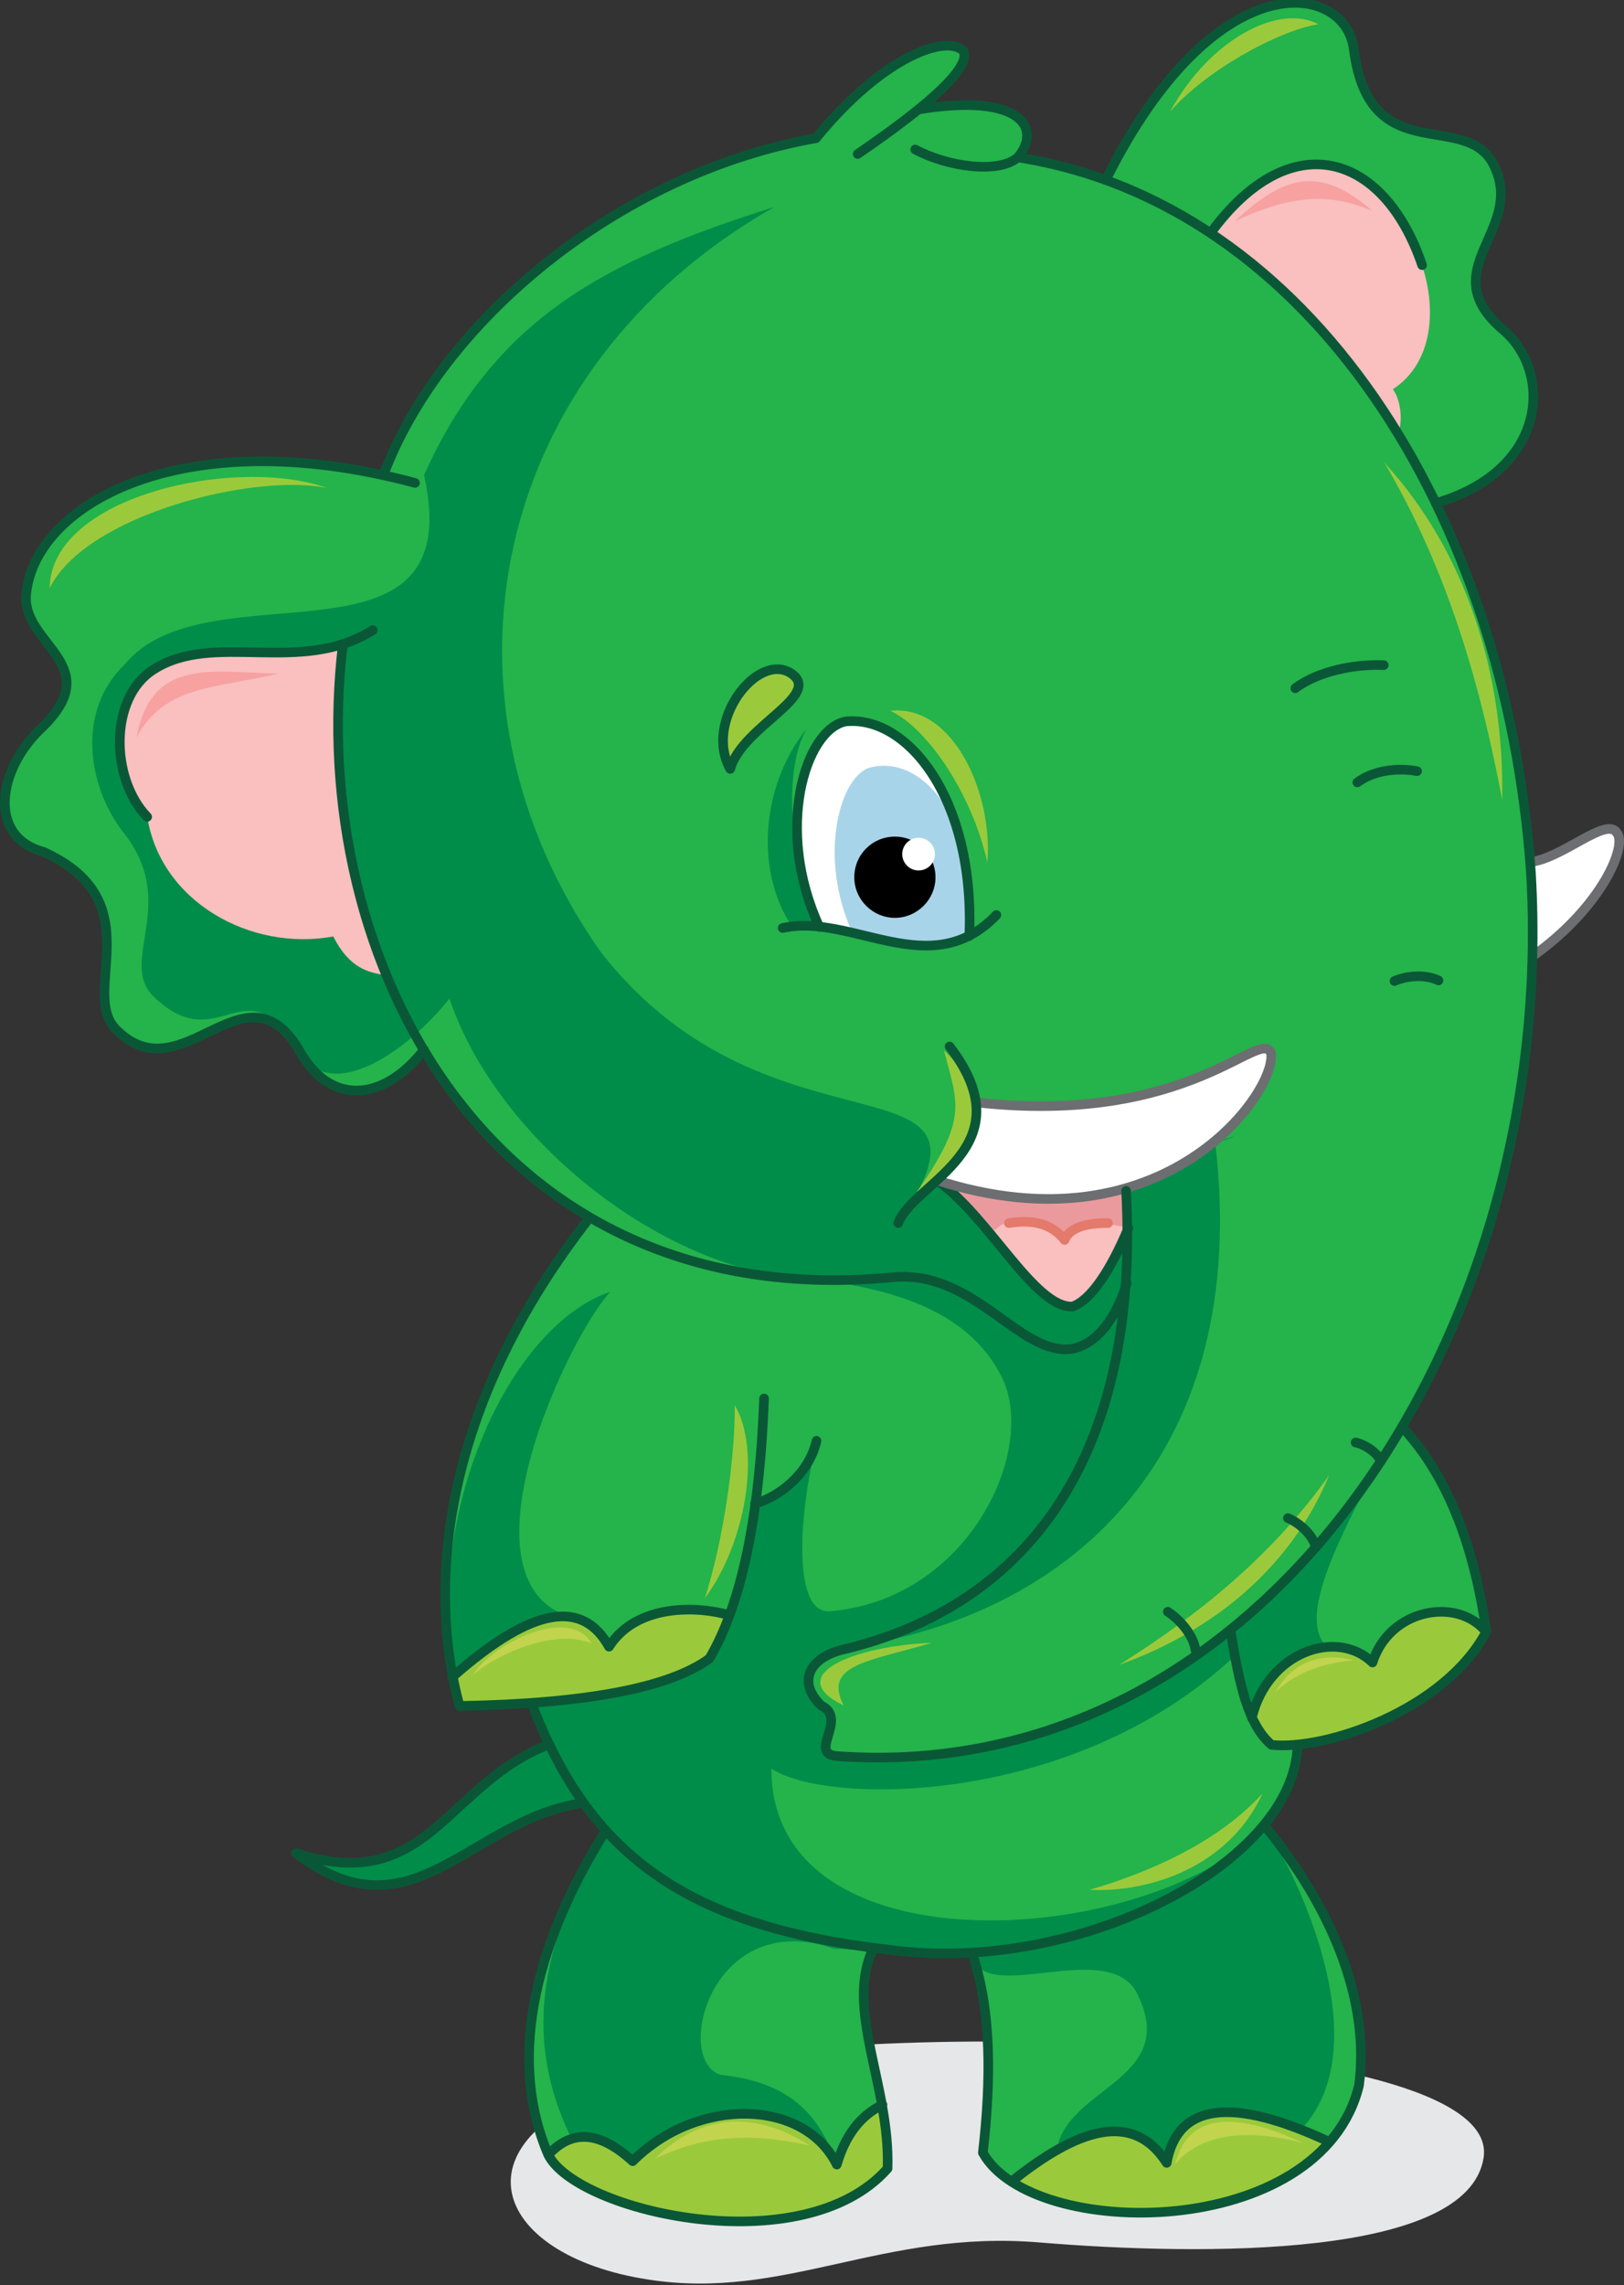 <?xml version="1.0" encoding="utf-8"?>
<!-- Generator: Adobe Illustrator 21.1.0, SVG Export Plug-In . SVG Version: 6.00 Build 0)  -->
<svg version="1.1" id="Layer_1" xmlns="http://www.w3.org/2000/svg" xmlns:xlink="http://www.w3.org/1999/xlink" x="0px" y="0px"
	 viewBox="0 0 288 405.1" style="enable-background:new 0 0 288 405.1;" xml:space="preserve">
<rect x="0" y="0" width="288" height="405.1" fill="#333333" stroke="none"/>
<style type="text/css">
	.st0{fill:#E6E7E8;}
	.st1{fill:#25B34B;}
	.st2{fill:#008D49;}
	.st3{fill:#FABFBF;}
	.st4{fill:#EA9A9D;}
	.st5{fill:#FFFFFF;}
	.st6{fill:none;stroke:#0A5737;stroke-width:1.701;stroke-linecap:round;stroke-linejoin:round;stroke-miterlimit:22.926;}
	.st7{fill:none;stroke:#6D6E71;stroke-width:1.701;stroke-linecap:round;stroke-linejoin:round;stroke-miterlimit:22.926;}
	.st8{fill:#A8D4EA;}
	.st9{fill:none;stroke:#E47A6B;stroke-width:1.701;stroke-linecap:round;stroke-linejoin:round;stroke-miterlimit:22.926;}
	.st10{fill:#9ACA3C;stroke:#0A5737;stroke-width:1.701;stroke-linecap:round;stroke-linejoin:round;stroke-miterlimit:22.926;}
	.st11{fill:#9ACA3C;}
	.st12{fill:#F7A1A1;}
	.st13{fill:#C2D44D;}
</style>
<g id="XMLID_454_">
	<path id="XMLID_343_" class="st0" d="M111.9,368.9c-32.3,9.8-25.2,30.9,3.2,35.2c24.1,3.7,41.4-8.9,69.2-6.6c29,2.4,76,2.8,78.8-15
		C266.8,359.1,139.4,357.2,111.9,368.9z"/>
	<path id="XMLID_342_" class="st1" d="M75.1,186.1c8.7,13.3,18.6,22.8,29.5,29.7c-22.9,30.9-30.6,59.8-23.1,86.6l13.5-0.6l2.4,7.5
		c-15,6.4-25.8,28.2-44.9,19.3c18.8,15.4,33.5-5.9,50.3-8.8l4.7,4.8c-14,23.4-17.4,42.6-10.2,57.4c6.7,10.6,43.5,18.8,60.2,2.5
		c0.9-15.4-7.9-29.6-2.5-39.1l17.5,1.3c2.5,11.5,3.1,23.1,1.8,35c7,14.8,50.6,13.2,61.5-1.9c10.5-12.1,7-31.5-11.3-55.8l3.8-6.9
		l1.8-7.5c12.7-1.7,24.2-7.1,33.4-20.4c-1.9-14.5-6.4-26.9-14.9-36.2c15-27.4,23.2-55.2,23.2-83.5c17.5-14.3,17.2-24.6,11.6-22.1
		l-12,5.4c-2-23.1-7.3-44.5-16.8-63.7c16.5-5.5,23.4-17.8,12-30.7c-11.9-8.9,2.9-18.7-1.4-28.6c-5.8-11.1-22.1,0.6-25.1-21
		c-0.8-11-23.1-17.8-44,23l-15.6-4c6.1-6.1-5.8-12.4-17.6-8.5C180.4,5,164.2,2,144.7,24.4c-40.8,9-64.2,32-76.7,59.7
		c-41.7-7.3-63.7,7.3-63.3,21.6C4.5,114.5,18.8,118,7.4,129c-7.8,7.3-9.7,19.3,0.3,22c19.7,8.9,5.9,25.3,13.2,31.8
		c11.6,11,22.4-12.5,32,3.1C58.3,196.1,67.8,195.5,75.1,186.1z"/>
	<path id="XMLID_341_" class="st2" d="M79.7,177c8.6,25.5,39.1,49.4,65.5,49.9c15.7,1.9,28,6.8,33,18.4c5.1,13.5-7.3,38.2-30.8,40.3
		c-7,0.9-5.8-17.3-2.5-30.2l-4,7l-6.9,4.1l-4.6,19.8l-24.5,7.6l-1.7-6.8c-23.7-4.1-3.4-48.7,5-58.1c-18.7,6.3-34.6,42.5-26.7,73.4
		l6.3-0.6H95l2.4,7.5c-15,6.4-25.8,28.2-44.9,19.3c18.8,15.4,33.5-5.9,50.3-8.8l4.7,4.8c-14,23.4-13.3,39.8-6.1,54.6
		c6.7,10.6,30.4,20.9,47.1,4.6c-2.9-7.7-7.1-14.6-20.7-16c-8.5-2.7-1.6-29.8,20-22.4l24.7,1.3c2.1,9.1,24.8-3.8,29.4,7.2
		c7,14.8-12.9,16.2-14.5,27.3c5.3,4.8,37.1,14.2,43.2-3.6c14.5-15-1.2-46.6-6.2-53.6c-22.3,21.7-87.7,25.4-87.6-10.5
		c9.6,6.5,53.4,6.9,82.1-19.9l3.1,11l8.1,5.1c12.7-1.7,17-7.1,26.2-20.4l-12.9,5.5c-13.2-1.2-13.2-8.8,0-33.3
		c-29.9,41.4-62,51.2-94.7,49.8l-2.1-1.4l0.9-5.6l-1.7-1.9c-3.6-5.9-1.3-9.4,6.9-10.7c37.6-6.3,69.3-34.1,62.8-89.2
		c16.5-5.5-32.4,13.4-43.9,0.5l-12.3,14c21.5-31.9-22.5-9.3-52.8-48.3c-31.6-44.9-19.7-103.3,30.8-132
		c-30.1,9.5-49.6,19.8-62.1,47.5c8.2,36.7-38.5,15.7-53.1,33.6c-8.4,8-6.7,21.1-0.5,29.4c10.6,12.9-1,23.3,5.8,29.6
		c11.6,11,15.9-6.3,25.5,9.3C58.3,196.1,72.3,186.4,79.7,177z"/>
	<polygon id="XMLID_340_" class="st3" points="168.2,209.8 196.6,208.8 199.9,211.1 200.1,217.6 193.7,228.9 190.2,231.6 
		186.3,230.2 183.3,227.6 	"/>
	<path id="XMLID_339_" class="st4" d="M168.2,209.8l28.5-1.1l3.2,2.3l0.2,6.6l0,0c-7.3-1.4-11.1-0.7-11.3,2.2
		c-4.8-4.8-9.1-5.1-13.1-1.1L168.2,209.8z"/>
	<path id="XMLID_338_" class="st3" d="M26.1,144.7c2.3,15.1,18.3,24,33,21.3c2.9,5.7,6.2,6.4,9.5,6.9c-7.4-20.1-10-39.7-7.8-58.8
		c-12.7,3.2-22.9-2.4-33.6,4.5C19.3,123.7,19.6,138.1,26.1,144.7z"/>
	<path id="XMLID_337_" class="st5" d="M171.9,165.9c-9.6,4.8-17.8-1.1-26.6-1.6c-8-17.3-2.5-34.9,4.6-36.4
		C160.6,126.7,172.9,141.1,171.9,165.9z"/>
	<path id="XMLID_336_" class="st5" d="M271.8,169.5l-0.4-16.8c5.6-0.6,13.5-8.1,15.3-5.2C288.7,149.7,284.3,160.7,271.8,169.5z"/>
	<path id="XMLID_335_" class="st5" d="M166.1,209.2c5.2-3.6,7.5-8.2,6.9-13.8c38,4.3,50.6-13.5,52.4-8.7
		C226.5,193.4,206.4,222.2,166.1,209.2z"/>
	<path id="XMLID_334_" class="st6" d="M166.1,209.2c9.2,6.3,17.3,22.7,24.1,22.4c3.2-1.1,6.7-6.3,9.9-13.9"/>
	<path id="XMLID_333_" class="st7" d="M173,195.4c38,4.3,50.6-13.5,52.4-8.7c1.1,6.7-19,35.5-59.3,22.5"/>
	<path id="XMLID_332_" class="st7" d="M271.4,152.8c5.6-0.6,13.5-8.1,15.3-5.2c2,2.1-2.5,13.1-14.9,21.9"/>
	<path id="XMLID_331_" class="st8" d="M171.3,153.9l0.6,12c-7.7,4.5-13.8-0.3-20.7-0.5c-6.3-13.6-2.2-28.2,3.3-29.4
		C161.7,134.3,169.5,141,171.3,153.9z"/>
	<path id="XMLID_330_" class="st9" d="M178.9,216.8c5.1-0.8,8,0.6,9.9,3c0.8-2,3.3-3,7.7-3"/>
	<path id="XMLID_329_" class="st6" d="M66.1,111.7c-12.8,8.1-28.2,0.1-38.9,7c-7.9,5-7.6,19.4-1.1,26.1"/>
	<path id="XMLID_328_" d="M158.7,162.7c3.9,0,7.2-3.2,7.2-7.2c0-3.9-3.2-7.2-7.2-7.2s-7.2,3.2-7.2,7.2S154.8,162.7,158.7,162.7z"/>
	<path id="XMLID_327_" class="st5" d="M162.9,154.3c1.6,0,2.9-1.3,2.9-2.9s-1.3-2.9-2.9-2.9s-2.9,1.3-2.9,2.9
		S161.3,154.3,162.9,154.3z"/>
	<path id="XMLID_326_" class="st10" d="M129.5,136.3c2.1-7.6,16.7-13.1,10.7-17C134.2,115.6,124.8,128,129.5,136.3z"/>
	<path id="XMLID_325_" class="st3" d="M214.7,41.3c14.6,9.7,25.7,22.8,33.2,35.5c0.9-1.7,0.6-5.9-0.9-7.8c7.1-4.6,7.8-14.1,5.2-21.9
		C245.4,27,228.7,22,214.7,41.3z"/>
	<path id="XMLID_324_" class="st6" d="M252.2,47c-6.8-20-23.4-25-37.5-5.7"/>
	<path class="st11" d="M235.8,379.7c-10.5,11.5-33.9,17.3-56.4,7c11.6-9.3,21.5-12.7,27.5-3.3C208.8,372.8,218.4,371.6,235.8,379.7
		L235.8,379.7z M80.3,297.3l1.2,5.1c16.6,0.7,31.9-1.2,44.3-8.4l3.6-7.6c-5.5-1.6-16.4-2.1-21.3,5.6
		C103.6,283.7,95,284.2,80.3,297.3L80.3,297.3z M156.5,373.1l1,11.3c-14.1,16.3-56,8.1-60.2-2.5c4.2-4.5,9.1-4.1,14.9,1.2
		c11.5-11.5,30.4-11.1,36.2,0.6C149.9,378.5,152.6,375,156.5,373.1L156.5,373.1z M263.5,289.2c-11.4,15.3-24.3,20.1-38.1,20.1
		l-3.4-4.8c2.8-11.7,15.1-15.9,21.4-9.8C246.4,285.1,258.3,283,263.5,289.2z"/>
	<path id="XMLID_319_" class="st11" d="M235.7,261.5c-9.3,13.1-21.3,23.6-37.2,33.6C215.8,288.9,229.2,277.3,235.7,261.5z"/>
	<path class="st11" d="M175.1,152.9c-2.6-11.8-10.4-23.7-17.2-26.9C169.1,124.8,176.1,140.7,175.1,152.9L175.1,152.9z M167.4,186.2
		c2.5,9.6,4.3,12.1-4.9,25.2C173.4,202.6,177.7,196.1,167.4,186.2L167.4,186.2z M245.5,82c10.2,17.3,16.5,36.5,20.9,59.8
		C266.8,118.9,259.7,97.5,245.5,82L245.5,82z M207.5,19.8c5.9-6.9,18.8-14.3,26.3-15.5C226.9,0.6,214.6,6.8,207.5,19.8L207.5,19.8z
		 M8.8,104.3C15,91.4,44.8,83.8,58,86.5C42,80.8,9,87.8,8.8,104.3L8.8,104.3z M130.3,249.1c0.1,8.8-1.9,23.6-5.3,34.2
		C132.3,273.5,135,257,130.3,249.1L130.3,249.1z M149.6,302.3c-10.8-5.2,1.4-10.5,15.7-11.1C153.7,294.6,146,295.1,149.6,302.3
		L149.6,302.3z M223.9,317.9c-7.8,8.6-20,14-30.7,17.1C204.4,335.5,218.1,330.6,223.9,317.9z"/>
	<path id="XMLID_310_" class="st12" d="M219,39.2c8.9-4.2,16.2-5.4,24.4-1.8C234,29.2,227.7,31.1,219,39.2z"/>
	<path id="XMLID_309_" class="st12" d="M24.2,130.7c5.1-9.3,13.8-8.6,25.2-11.3C37,119.1,26.9,116.7,24.2,130.7z"/>
	<path id="XMLID_308_" class="st2" d="M143.1,129.1c-5.1,8.6-1.9,27.9,2.2,35.2h-4.8C134.2,155.1,134.5,139.9,143.1,129.1z"/>
	<path id="XMLID_307_" class="st6" d="M176.7,162.2c-11.7,12.2-25.6-0.4-37.9,2.3"/>
	<path id="XMLID_306_" class="st6" d="M145.3,164.3c-8-17.3-2.5-34.9,4.6-36.4c10.7-1.2,23,13.2,22,38"/>
	<path class="st6" d="M133.9,266.5c3.7-0.9,9.5-4.9,10.9-11.1 M240.4,255.7c1.8,0.4,3.8,1.8,4.5,3.3 M247.3,173.9
		c2.3-1,5.6-1.2,7.8-0.1 M229.7,122c4.3-3.2,10.9-4.3,15.7-4.1 M240.7,138.7c3.1-2.3,7.5-2.6,10.6-2 M207.1,285.7
		c2.3,1.5,4.6,4.3,4.9,6.8 M228.4,269.1c2.1,0.9,4.3,2.9,4.9,5 M162.3,26.5c5.6,3,14.7,4.4,18.2,1.4c51.8,8.1,86.6,63.2,91,126.9
		c4.8,81.3-46.9,161.8-122.9,156.5c-5.6-0.3,2-6.6-3-9c-4.1-4-2.3-8.2,3.5-9.8c33.9-7.9,53.1-35.3,50.6-81.4 M180.5,27.9
		c4.3-5.1,0.7-11.5-17.6-8.5 M152.1,27.3c12.9-8.8,20-15.3,18.8-18.2C168,6,156.7,9.8,144.7,24.5C109.5,30.7,78.1,57.2,68,84.2
		 M60.8,114.2c-6.7,56,26.3,119.1,97.6,112.2c14.5-1.3,22.4,14,31.7,12.7c4.7-0.9,8-5.9,9.7-11.6 M196.1,31.9
		c19.5-39.1,42.7-35.1,44-23c2.9,21.8,20.5,9.9,25.1,21c4.9,11.2-11.1,18,1.4,28.6c8.8,7.5,7.9,24.9-12,30.7 M73.6,85.6
		c-41.9-11.2-68.1,4.2-69,20.3C4.5,114.5,18.8,118,7.4,129c-7.8,7.3-9.7,19.3,0.3,22c19.7,8.9,5.9,25.3,13.2,31.8
		c11.6,11,22.4-12.5,32,3.1c5.4,10.1,14.9,9.6,22.3,0.2 M104.6,215.8c-25.2,32.2-29.3,63.8-23.1,86.6c22.4-0.4,37.2-3.2,44.3-8.4
		c5.6-9.5,8.9-24.8,9.7-46.1 M129.3,286.3c-5.5-1.6-16.4-2.1-21.3,5.6c-4.5-8.1-13.1-7.6-27.8,5.4 M97.4,309.2
		c-18.3,7-21.5,26.9-44.9,19.3c20.4,15.6,30.7-5.7,50.3-8.8 M94.6,302.8c10.1,25.6,26.5,38.6,62.9,42.8
		c33.4,4.6,71.9-15.1,72.6-36.1 M107.4,324.5c-13.5,21.6-17,41.5-10.2,57.4c4.9,10.1,45.2,19.5,60.2,2.5c0.5-14.8-7.7-28.3-2.5-39.1
		 M97.3,381.9c4.2-4.5,9.1-4.1,14.9,1.2c11.5-11.5,30.4-11.1,36.2,0.6c1.5-5.2,4.2-8.7,8.1-10.6 M179.4,386.7
		c11.6-9.3,21.5-12.7,27.5-3.3c1.9-10.6,11.6-11.8,28.9-3.7 M222,304.5c2.8-11.7,15.1-15.9,21.4-9.8c3-9.5,14.9-11.7,20.1-5.5
		 M218.2,288.9c1.6,10,3.2,16.9,7.3,20.4c9.4,1,30.6-6,38.1-20.1c-2.1-14.2-6.3-26.9-14.9-36.2 M172.5,346.6
		c3.3,9.8,3.3,21.9,1.8,35c8.7,15.7,59.9,15.8,66.7-11.9c2.1-15.8-5.5-32.3-16.5-45.8"/>
	<path id="XMLID_282_" class="st6" d="M168.4,185.5c13.8,18-6.5,24.1-9.1,31.3"/>
	<path class="st13" d="M83.9,296.9c3.7-3.4,14.4-8.4,21-5.6C100.8,284.4,86.9,291.7,83.9,296.9L83.9,296.9z M226.2,299.9
		c3.7-3.4,8.2-5.1,13.8-5.6C234.1,292.8,229.2,294.7,226.2,299.9L226.2,299.9z M208.4,383.7c3.9-5.1,12.2-6.7,22.7-3.8
		C220,374.6,210.7,374,208.4,383.7L208.4,383.7z M116.1,382.7c8.5-4.2,17.2-4.7,27.4-2.4C134,374.1,124.3,374.6,116.1,382.7z"/>
</g>
</svg>
